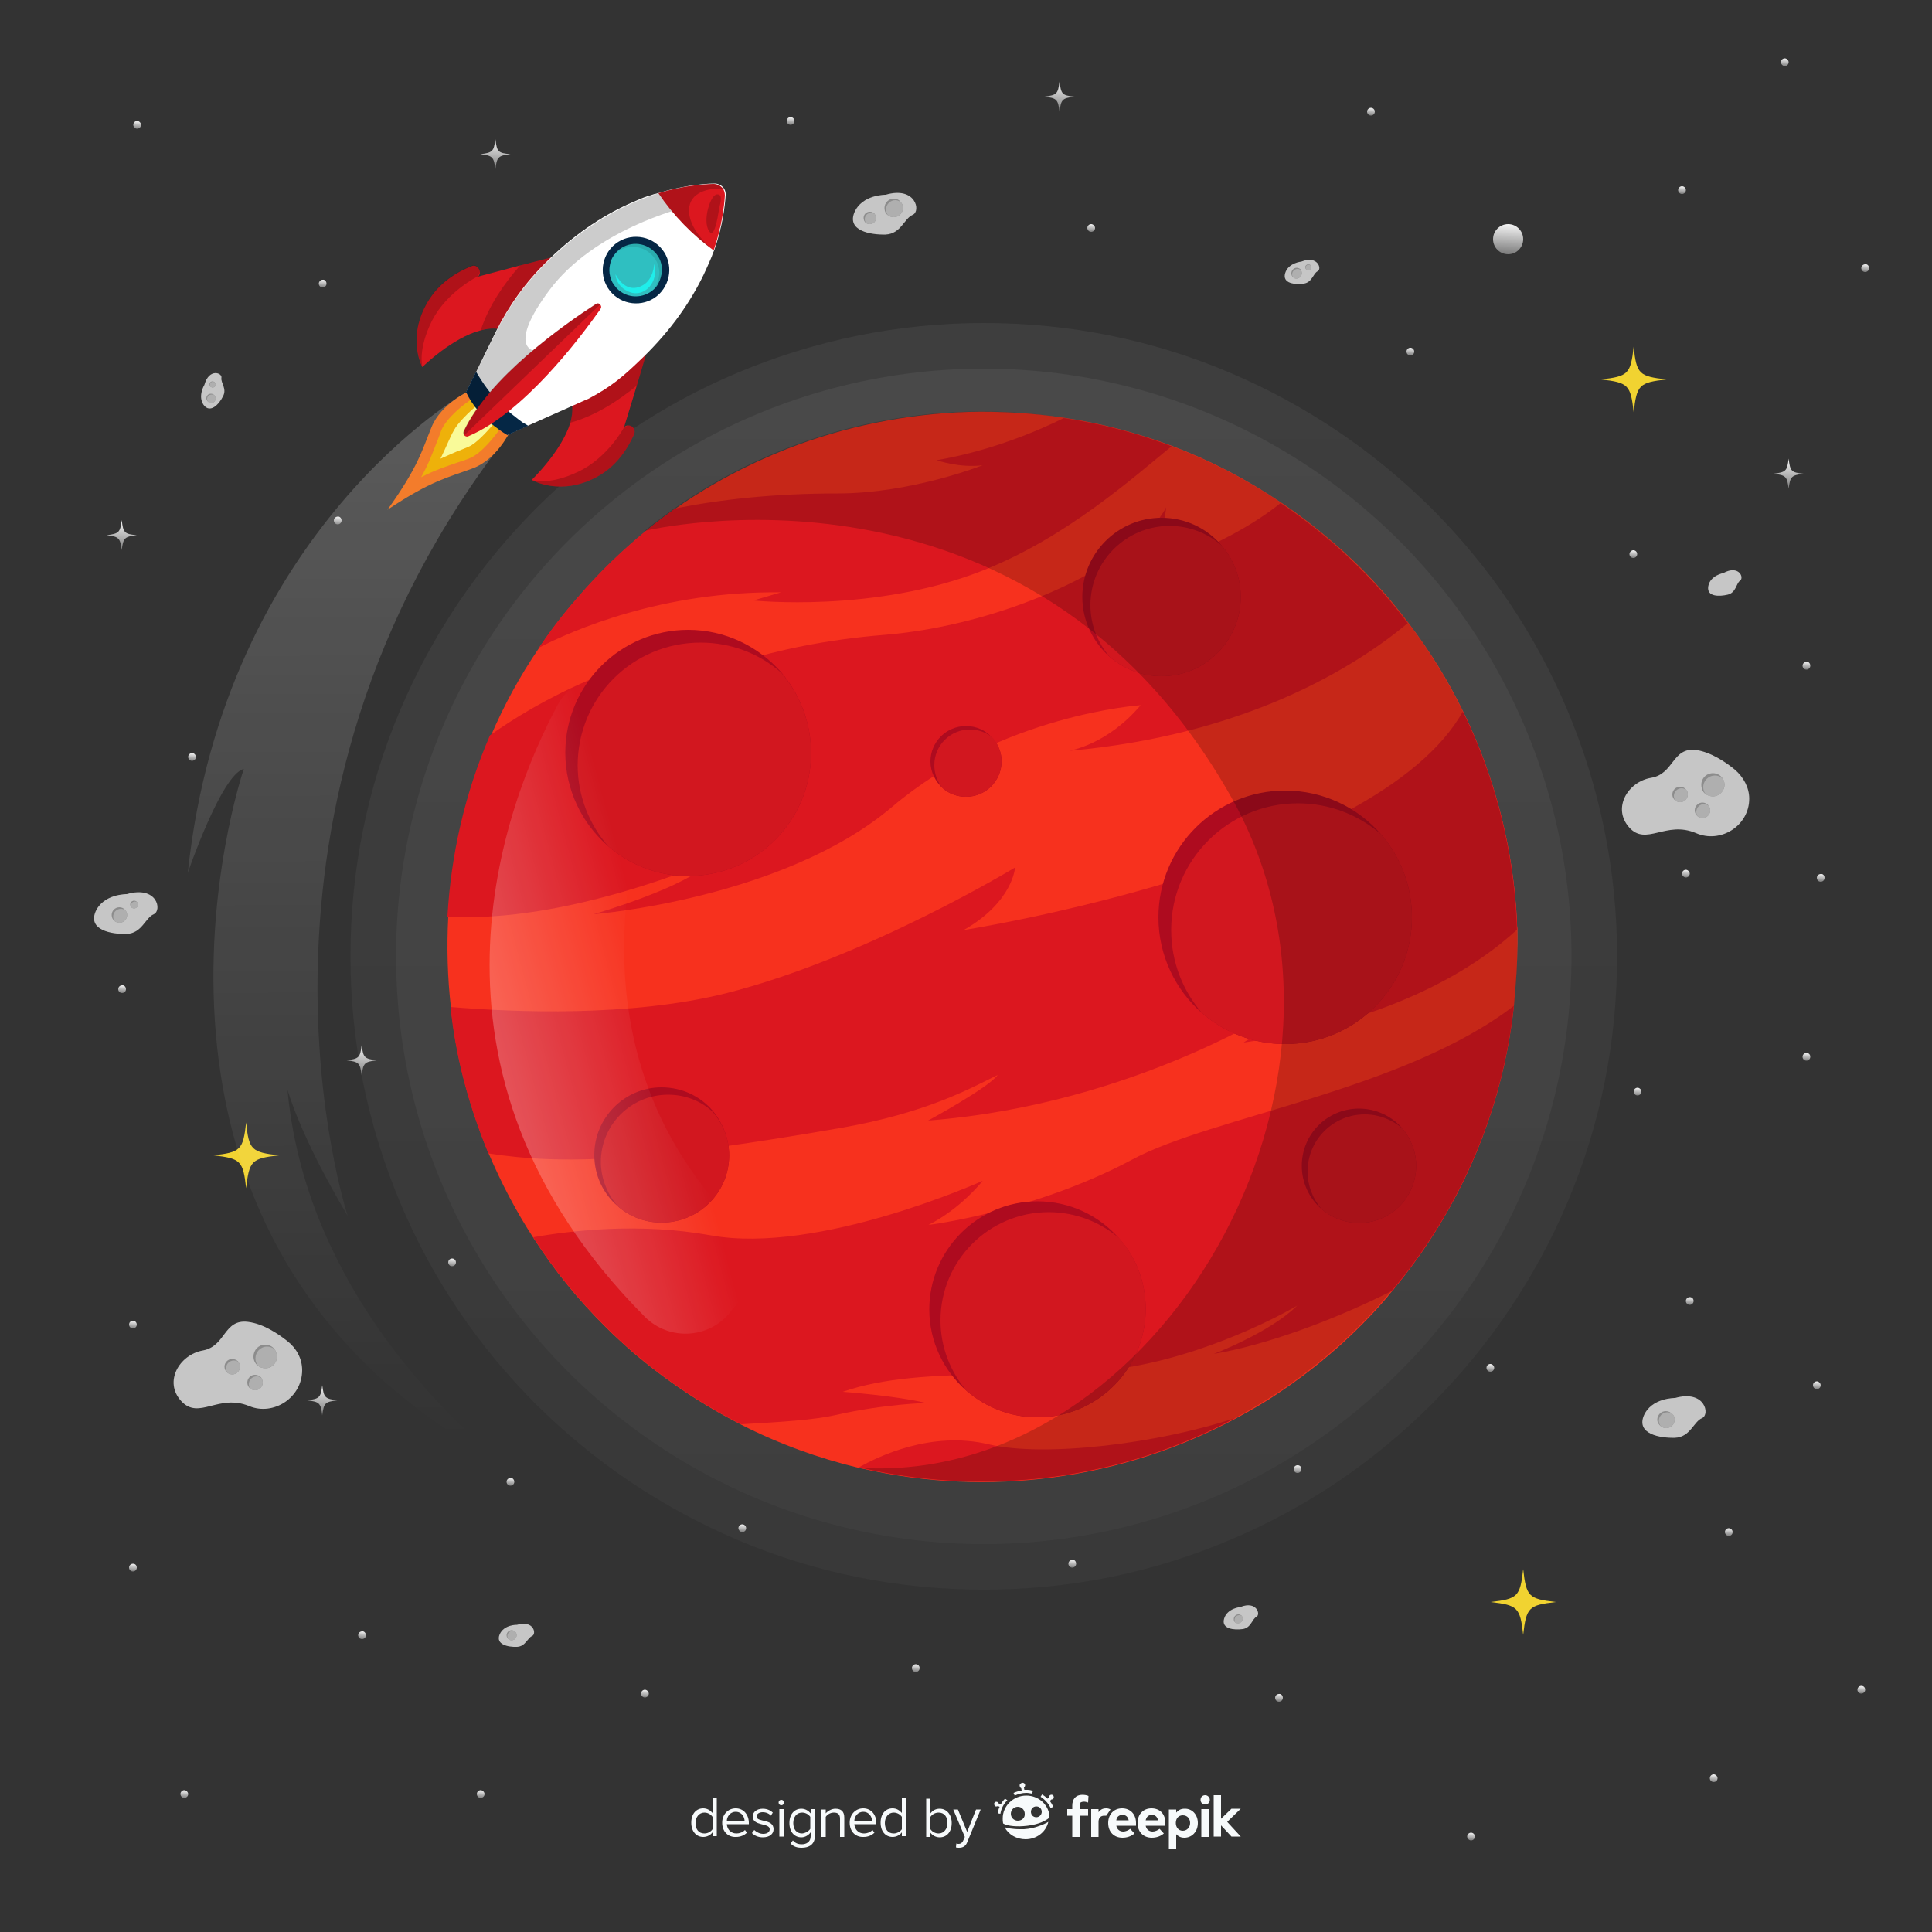 <?xml version="1.0" encoding="utf-8"?>
<!-- Generator: Adobe Illustrator 24.0.1, SVG Export Plug-In . SVG Version: 6.00 Build 0)  -->
<svg version="1.1" xmlns="http://www.w3.org/2000/svg" xmlns:xlink="http://www.w3.org/1999/xlink" x="0px" y="0px"
	 viewBox="0 0 500 500" style="enable-background:new 0 0 500 500;" xml:space="preserve">
<rect x="0" y="0" width="500" height="500" fill="#333333" stroke="none"/>
<style type="text/css">
	.st0{fill:url(#SVGID_1_);}
	.st1{fill:url(#SVGID_2_);}
	.st2{fill:url(#SVGID_3_);}
	.st3{fill:url(#SVGID_4_);}
	.st4{fill:url(#SVGID_5_);}
	.st5{fill:url(#SVGID_6_);}
	.st6{fill:url(#SVGID_7_);}
	.st7{fill:url(#SVGID_8_);}
	.st8{fill:url(#SVGID_9_);}
	.st9{fill:url(#SVGID_10_);}
	.st10{fill:url(#SVGID_11_);}
	.st11{fill:url(#SVGID_12_);}
	.st12{fill:url(#SVGID_13_);}
	.st13{fill:url(#SVGID_14_);}
	.st14{fill:url(#SVGID_15_);}
	.st15{fill:url(#SVGID_16_);}
	.st16{fill:url(#SVGID_17_);}
	.st17{fill:url(#SVGID_18_);}
	.st18{fill:url(#SVGID_19_);}
	.st19{fill:url(#SVGID_20_);}
	.st20{fill:url(#SVGID_21_);}
	.st21{fill:url(#SVGID_22_);}
	.st22{fill:url(#SVGID_23_);}
	.st23{fill:url(#SVGID_24_);}
	.st24{fill:url(#SVGID_25_);}
	.st25{fill:url(#SVGID_26_);}
	.st26{fill:url(#SVGID_27_);}
	.st27{fill:url(#SVGID_28_);}
	.st28{fill:url(#SVGID_29_);}
	.st29{fill:url(#SVGID_30_);}
	.st30{fill:url(#SVGID_31_);}
	.st31{fill:url(#SVGID_32_);}
	.st32{fill:url(#SVGID_33_);}
	.st33{fill:url(#SVGID_34_);}
	.st34{fill:url(#SVGID_35_);}
	.st35{fill:url(#SVGID_36_);}
	.st36{fill:url(#SVGID_37_);}
	.st37{fill:url(#SVGID_38_);}
	.st38{fill:url(#SVGID_39_);}
	.st39{fill:url(#SVGID_40_);}
	.st40{fill:#F1D331;}
	.st41{fill:url(#SVGID_41_);}
	.st42{fill:url(#SVGID_42_);}
	.st43{fill:url(#SVGID_43_);}
	.st44{fill:url(#SVGID_44_);}
	.st45{fill:url(#SVGID_45_);}
	.st46{fill:url(#SVGID_46_);}
	.st47{opacity:0.1;fill:url(#SVGID_47_);}
	.st48{opacity:0.1;fill:url(#SVGID_48_);}
	.st49{fill:#F7311E;}
	.st50{fill:#DC171F;}
	.st51{fill:#AE0B1F;}
	.st52{fill:#D2171F;}
	.st53{opacity:0.2;}
	.st54{opacity:0.8;fill:url(#SVGID_49_);}
	.st55{opacity:0.2;fill:url(#SVGID_50_);}
	.st56{fill:#F37C2B;}
	.st57{fill:#EEB10A;}
	.st58{fill:#F9FA99;}
	.st59{fill:#FFFFFF;}
	.st60{fill:#052745;}
	.st61{fill:#2FBFC1;}
	.st62{opacity:0.1;}
	.st63{fill:#1FEEEA;}
	.st64{fill:#C6C6C6;}
	.st65{fill:#8C8C8C;}
	.st66{fill:#AFAFAF;}
	.st67{fill:#F7FAFB;}
</style>
<g id="BACKGROUND_2">
</g>
<g id="BACKGROUND_1">
	<g>
		<linearGradient id="SVGID_1_" gradientUnits="userSpaceOnUse" x1="436.354" y1="224.931" x2="436.149" y2="228.413">
			<stop  offset="0" style="stop-color:#FFFFFF"/>
			<stop  offset="1" style="stop-color:#FFFFFF;stop-opacity:0"/>
		</linearGradient>
		<path class="st0" d="M437.3,226.1c0,0.6-0.5,1-1,1s-1-0.5-1-1c0-0.6,0.5-1,1-1S437.3,225.6,437.3,226.1z"/>
		<linearGradient id="SVGID_2_" gradientUnits="userSpaceOnUse" x1="423.818" y1="281.328" x2="423.613" y2="284.809">
			<stop  offset="0" style="stop-color:#FFFFFF"/>
			<stop  offset="1" style="stop-color:#FFFFFF;stop-opacity:0"/>
		</linearGradient>
		<path class="st1" d="M424.8,282.5c0,0.6-0.5,1-1,1c-0.6,0-1-0.5-1-1c0-0.6,0.5-1,1-1C424.3,281.5,424.8,282,424.8,282.5z"/>
		<linearGradient id="SVGID_3_" gradientUnits="userSpaceOnUse" x1="471.25" y1="225.964" x2="471.046" y2="229.446">
			<stop  offset="0" style="stop-color:#FFFFFF"/>
			<stop  offset="1" style="stop-color:#FFFFFF;stop-opacity:0"/>
		</linearGradient>
		<path class="st2" d="M472.2,227.2c0,0.6-0.5,1-1,1c-0.6,0-1-0.5-1-1c0-0.6,0.5-1,1-1C471.8,226.1,472.2,226.6,472.2,227.2z"/>
		<linearGradient id="SVGID_4_" gradientUnits="userSpaceOnUse" x1="467.563" y1="171.06" x2="467.359" y2="174.542">
			<stop  offset="0" style="stop-color:#FFFFFF"/>
			<stop  offset="1" style="stop-color:#FFFFFF;stop-opacity:0"/>
		</linearGradient>
		<path class="st3" d="M468.5,172.3c0,0.6-0.5,1-1,1c-0.6,0-1-0.5-1-1c0-0.6,0.5-1,1-1C468.1,171.2,468.5,171.7,468.5,172.3z"/>
		<linearGradient id="SVGID_5_" gradientUnits="userSpaceOnUse" x1="335.867" y1="378.98" x2="335.662" y2="382.461">
			<stop  offset="0" style="stop-color:#FFFFFF"/>
			<stop  offset="1" style="stop-color:#FFFFFF;stop-opacity:0"/>
		</linearGradient>
		<path class="st4" d="M336.8,380.2c0,0.6-0.5,1-1,1c-0.6,0-1-0.5-1-1c0-0.6,0.5-1,1-1C336.4,379.2,336.8,379.6,336.8,380.2z"/>
		<linearGradient id="SVGID_6_" gradientUnits="userSpaceOnUse" x1="380.704" y1="474.084" x2="380.5" y2="477.565">
			<stop  offset="0" style="stop-color:#FFFFFF"/>
			<stop  offset="1" style="stop-color:#FFFFFF;stop-opacity:0"/>
		</linearGradient>
		<path class="st5" d="M381.7,475.3c0,0.6-0.5,1-1,1s-1-0.5-1-1c0-0.6,0.5-1,1-1S381.7,474.7,381.7,475.3z"/>
		<linearGradient id="SVGID_7_" gradientUnits="userSpaceOnUse" x1="385.696" y1="352.828" x2="385.491" y2="356.31">
			<stop  offset="0" style="stop-color:#FFFFFF"/>
			<stop  offset="1" style="stop-color:#FFFFFF;stop-opacity:0"/>
		</linearGradient>
		<path class="st6" d="M386.7,354c0,0.6-0.5,1-1,1c-0.6,0-1-0.5-1-1c0-0.6,0.5-1,1-1C386.2,353,386.7,353.5,386.7,354z"/>
		<linearGradient id="SVGID_8_" gradientUnits="userSpaceOnUse" x1="447.396" y1="395.298" x2="447.191" y2="398.779">
			<stop  offset="0" style="stop-color:#FFFFFF"/>
			<stop  offset="1" style="stop-color:#FFFFFF;stop-opacity:0"/>
		</linearGradient>
		<path class="st7" d="M448.4,396.5c0,0.6-0.5,1-1,1s-1-0.5-1-1c0-0.6,0.5-1,1-1S448.4,395.9,448.4,396.5z"/>
		<linearGradient id="SVGID_9_" gradientUnits="userSpaceOnUse" x1="481.75" y1="436.095" x2="481.546" y2="439.577">
			<stop  offset="0" style="stop-color:#FFFFFF"/>
			<stop  offset="1" style="stop-color:#FFFFFF;stop-opacity:0"/>
		</linearGradient>
		<path class="st8" d="M482.7,437.3c0,0.6-0.5,1-1,1c-0.6,0-1-0.5-1-1c0-0.6,0.5-1,1-1C482.3,436.3,482.7,436.7,482.7,437.3z"/>
		<linearGradient id="SVGID_10_" gradientUnits="userSpaceOnUse" x1="437.387" y1="335.505" x2="437.183" y2="338.987">
			<stop  offset="0" style="stop-color:#FFFFFF"/>
			<stop  offset="1" style="stop-color:#FFFFFF;stop-opacity:0"/>
		</linearGradient>
		<path class="st9" d="M438.3,336.7c0,0.6-0.5,1-1,1c-0.6,0-1-0.5-1-1c0-0.6,0.5-1,1-1C437.9,335.7,438.3,336.1,438.3,336.7z"/>
		<linearGradient id="SVGID_11_" gradientUnits="userSpaceOnUse" x1="132.146" y1="382.271" x2="131.941" y2="385.753">
			<stop  offset="0" style="stop-color:#FFFFFF"/>
			<stop  offset="1" style="stop-color:#FFFFFF;stop-opacity:0"/>
		</linearGradient>
		<path class="st10" d="M133.1,383.5c0,0.6-0.5,1-1,1c-0.6,0-1-0.5-1-1c0-0.6,0.5-1,1-1C132.6,382.4,133.1,382.9,133.1,383.5z"/>
		<linearGradient id="SVGID_12_" gradientUnits="userSpaceOnUse" x1="166.898" y1="437.128" x2="166.693" y2="440.61">
			<stop  offset="0" style="stop-color:#FFFFFF"/>
			<stop  offset="1" style="stop-color:#FFFFFF;stop-opacity:0"/>
		</linearGradient>
		<path class="st11" d="M167.9,438.3c0,0.6-0.5,1-1,1c-0.6,0-1-0.5-1-1c0-0.6,0.5-1,1-1C167.4,437.3,167.9,437.8,167.9,438.3z"/>
		<linearGradient id="SVGID_13_" gradientUnits="userSpaceOnUse" x1="237.024" y1="430.498" x2="236.819" y2="433.98">
			<stop  offset="0" style="stop-color:#FFFFFF"/>
			<stop  offset="1" style="stop-color:#FFFFFF;stop-opacity:0"/>
		</linearGradient>
		<path class="st12" d="M238,431.7c0,0.6-0.5,1-1,1c-0.6,0-1-0.5-1-1c0-0.6,0.5-1,1-1C237.5,430.7,238,431.1,238,431.7z"/>
		<linearGradient id="SVGID_14_" gradientUnits="userSpaceOnUse" x1="93.727" y1="421.95" x2="93.522" y2="425.432">
			<stop  offset="0" style="stop-color:#FFFFFF"/>
			<stop  offset="1" style="stop-color:#FFFFFF;stop-opacity:0"/>
		</linearGradient>
		<path class="st13" d="M94.7,423.2c0,0.6-0.5,1-1,1c-0.6,0-1-0.5-1-1c0-0.6,0.5-1,1-1C94.2,422.1,94.7,422.6,94.7,423.2z"/>
		<linearGradient id="SVGID_15_" gradientUnits="userSpaceOnUse" x1="47.689" y1="463.14" x2="47.484" y2="466.622">
			<stop  offset="0" style="stop-color:#FFFFFF"/>
			<stop  offset="1" style="stop-color:#FFFFFF;stop-opacity:0"/>
		</linearGradient>
		<path class="st14" d="M48.7,464.3c0,0.6-0.5,1-1,1c-0.6,0-1-0.5-1-1c0-0.6,0.5-1,1-1C48.2,463.3,48.7,463.8,48.7,464.3z"/>
		<linearGradient id="SVGID_16_" gradientUnits="userSpaceOnUse" x1="124.404" y1="463.14" x2="124.199" y2="466.622">
			<stop  offset="0" style="stop-color:#FFFFFF"/>
			<stop  offset="1" style="stop-color:#FFFFFF;stop-opacity:0"/>
		</linearGradient>
		<path class="st15" d="M125.4,464.3c0,0.6-0.5,1-1,1c-0.6,0-1-0.5-1-1c0-0.6,0.5-1,1-1C124.9,463.3,125.4,463.8,125.4,464.3z"/>
		<linearGradient id="SVGID_17_" gradientUnits="userSpaceOnUse" x1="34.471" y1="341.616" x2="34.266" y2="345.098">
			<stop  offset="0" style="stop-color:#FFFFFF"/>
			<stop  offset="1" style="stop-color:#FFFFFF;stop-opacity:0"/>
		</linearGradient>
		<path class="st16" d="M35.4,342.8c0,0.6-0.5,1-1,1c-0.6,0-1-0.5-1-1c0-0.6,0.5-1,1-1C35,341.8,35.4,342.3,35.4,342.8z"/>
		<linearGradient id="SVGID_18_" gradientUnits="userSpaceOnUse" x1="34.471" y1="404.482" x2="34.266" y2="407.964">
			<stop  offset="0" style="stop-color:#FFFFFF"/>
			<stop  offset="1" style="stop-color:#FFFFFF;stop-opacity:0"/>
		</linearGradient>
		<path class="st17" d="M35.4,405.7c0,0.6-0.5,1-1,1c-0.6,0-1-0.5-1-1c0-0.6,0.5-1,1-1C35,404.7,35.4,405.1,35.4,405.7z"/>
		<linearGradient id="SVGID_19_" gradientUnits="userSpaceOnUse" x1="192.121" y1="394.264" x2="191.916" y2="397.746">
			<stop  offset="0" style="stop-color:#FFFFFF"/>
			<stop  offset="1" style="stop-color:#FFFFFF;stop-opacity:0"/>
		</linearGradient>
		<path class="st18" d="M193.1,395.5c0,0.6-0.5,1-1,1s-1-0.5-1-1c0-0.6,0.5-1,1-1S193.1,394.9,193.1,395.5z"/>
		<linearGradient id="SVGID_20_" gradientUnits="userSpaceOnUse" x1="365.002" y1="89.792" x2="364.797" y2="93.274">
			<stop  offset="0" style="stop-color:#FFFFFF"/>
			<stop  offset="1" style="stop-color:#FFFFFF;stop-opacity:0"/>
		</linearGradient>
		<path class="st19" d="M366,91c0,0.6-0.5,1-1,1c-0.6,0-1-0.5-1-1c0-0.6,0.5-1,1-1C365.5,90,366,90.4,366,91z"/>
		<linearGradient id="SVGID_21_" gradientUnits="userSpaceOnUse" x1="49.756" y1="194.725" x2="49.551" y2="198.207">
			<stop  offset="0" style="stop-color:#FFFFFF"/>
			<stop  offset="1" style="stop-color:#FFFFFF;stop-opacity:0"/>
		</linearGradient>
		<path class="st20" d="M50.7,195.9c0,0.6-0.5,1-1,1c-0.6,0-1-0.5-1-1c0-0.6,0.5-1,1-1C50.3,194.9,50.7,195.4,50.7,195.9z"/>
		<linearGradient id="SVGID_22_" gradientUnits="userSpaceOnUse" x1="149.516" y1="88.487" x2="149.311" y2="91.969">
			<stop  offset="0" style="stop-color:#FFFFFF"/>
			<stop  offset="1" style="stop-color:#FFFFFF;stop-opacity:0"/>
		</linearGradient>
		<path class="st21" d="M150.5,89.7c0,0.6-0.5,1-1,1c-0.6,0-1-0.5-1-1c0-0.6,0.5-1,1-1C150,88.7,150.5,89.1,150.5,89.7z"/>
		<linearGradient id="SVGID_23_" gradientUnits="userSpaceOnUse" x1="83.526" y1="72.174" x2="83.321" y2="75.656">
			<stop  offset="0" style="stop-color:#FFFFFF"/>
			<stop  offset="1" style="stop-color:#FFFFFF;stop-opacity:0"/>
		</linearGradient>
		<path class="st22" d="M84.5,73.4c0,0.6-0.5,1-1,1c-0.6,0-1-0.5-1-1s0.5-1,1-1C84,72.3,84.5,72.8,84.5,73.4z"/>
		<linearGradient id="SVGID_24_" gradientUnits="userSpaceOnUse" x1="204.59" y1="30.105" x2="204.385" y2="33.586">
			<stop  offset="0" style="stop-color:#FFFFFF"/>
			<stop  offset="1" style="stop-color:#FFFFFF;stop-opacity:0"/>
		</linearGradient>
		<path class="st23" d="M205.6,31.3c0,0.6-0.5,1-1,1c-0.6,0-1-0.5-1-1c0-0.6,0.5-1,1-1C205.1,30.3,205.6,30.7,205.6,31.3z"/>
		<linearGradient id="SVGID_25_" gradientUnits="userSpaceOnUse" x1="282.401" y1="57.819" x2="282.196" y2="61.3">
			<stop  offset="0" style="stop-color:#FFFFFF"/>
			<stop  offset="1" style="stop-color:#FFFFFF;stop-opacity:0"/>
		</linearGradient>
		<path class="st24" d="M283.4,59c0,0.6-0.5,1-1,1c-0.6,0-1-0.5-1-1c0-0.6,0.5-1,1-1C282.9,58,283.4,58.5,283.4,59z"/>
		<linearGradient id="SVGID_26_" gradientUnits="userSpaceOnUse" x1="435.321" y1="48.012" x2="435.116" y2="51.493">
			<stop  offset="0" style="stop-color:#FFFFFF"/>
			<stop  offset="1" style="stop-color:#FFFFFF;stop-opacity:0"/>
		</linearGradient>
		<path class="st25" d="M436.3,49.2c0,0.6-0.5,1-1,1c-0.6,0-1-0.5-1-1c0-0.6,0.5-1,1-1C435.8,48.2,436.3,48.6,436.3,49.2z"/>
		<linearGradient id="SVGID_27_" gradientUnits="userSpaceOnUse" x1="461.944" y1="14.941" x2="461.739" y2="18.423">
			<stop  offset="0" style="stop-color:#FFFFFF"/>
			<stop  offset="1" style="stop-color:#FFFFFF;stop-opacity:0"/>
		</linearGradient>
		<path class="st26" d="M462.9,16.1c0,0.6-0.5,1-1,1s-1-0.5-1-1c0-0.6,0.5-1,1-1S462.9,15.6,462.9,16.1z"/>
		<linearGradient id="SVGID_28_" gradientUnits="userSpaceOnUse" x1="482.784" y1="68.161" x2="482.579" y2="71.642">
			<stop  offset="0" style="stop-color:#FFFFFF"/>
			<stop  offset="1" style="stop-color:#FFFFFF;stop-opacity:0"/>
		</linearGradient>
		<path class="st27" d="M483.7,69.4c0,0.6-0.5,1-1,1c-0.6,0-1-0.5-1-1c0-0.6,0.5-1,1-1C483.3,68.3,483.7,68.8,483.7,69.4z"/>
		<linearGradient id="SVGID_29_" gradientUnits="userSpaceOnUse" x1="31.633" y1="254.757" x2="31.428" y2="258.239">
			<stop  offset="0" style="stop-color:#FFFFFF"/>
			<stop  offset="1" style="stop-color:#FFFFFF;stop-opacity:0"/>
		</linearGradient>
		<path class="st28" d="M32.6,256c0,0.6-0.5,1-1,1c-0.6,0-1-0.5-1-1c0-0.6,0.5-1,1-1C32.1,254.9,32.6,255.4,32.6,256z"/>
		<linearGradient id="SVGID_30_" gradientUnits="userSpaceOnUse" x1="422.784" y1="142.239" x2="422.579" y2="145.721">
			<stop  offset="0" style="stop-color:#FFFFFF"/>
			<stop  offset="1" style="stop-color:#FFFFFF;stop-opacity:0"/>
		</linearGradient>
		<path class="st29" d="M423.7,143.4c0,0.6-0.5,1-1,1c-0.6,0-1-0.5-1-1s0.5-1,1-1C423.3,142.4,423.7,142.9,423.7,143.4z"/>
		<linearGradient id="SVGID_31_" gradientUnits="userSpaceOnUse" x1="87.397" y1="133.463" x2="87.192" y2="136.944">
			<stop  offset="0" style="stop-color:#FFFFFF"/>
			<stop  offset="1" style="stop-color:#FFFFFF;stop-opacity:0"/>
		</linearGradient>
		<path class="st30" d="M88.4,134.7c0,0.6-0.5,1-1,1c-0.6,0-1-0.5-1-1c0-0.6,0.5-1,1-1C87.9,133.6,88.4,134.1,88.4,134.7z"/>
		<linearGradient id="SVGID_32_" gradientUnits="userSpaceOnUse" x1="467.563" y1="272.297" x2="467.359" y2="275.779">
			<stop  offset="0" style="stop-color:#FFFFFF"/>
			<stop  offset="1" style="stop-color:#FFFFFF;stop-opacity:0"/>
		</linearGradient>
		<path class="st31" d="M468.5,273.5c0,0.6-0.5,1-1,1c-0.6,0-1-0.5-1-1c0-0.6,0.5-1,1-1C468.1,272.5,468.5,272.9,468.5,273.5z"/>
		<linearGradient id="SVGID_33_" gradientUnits="userSpaceOnUse" x1="277.566" y1="403.449" x2="277.361" y2="406.93">
			<stop  offset="0" style="stop-color:#FFFFFF"/>
			<stop  offset="1" style="stop-color:#FFFFFF;stop-opacity:0"/>
		</linearGradient>
		<path class="st32" d="M278.5,404.7c0,0.6-0.5,1-1,1c-0.6,0-1-0.5-1-1c0-0.6,0.5-1,1-1C278.1,403.6,278.5,404.1,278.5,404.7z"/>
		<linearGradient id="SVGID_34_" gradientUnits="userSpaceOnUse" x1="330.997" y1="438.162" x2="330.792" y2="441.643">
			<stop  offset="0" style="stop-color:#FFFFFF"/>
			<stop  offset="1" style="stop-color:#FFFFFF;stop-opacity:0"/>
		</linearGradient>
		<path class="st33" d="M332,439.4c0,0.6-0.5,1-1,1c-0.6,0-1-0.5-1-1c0-0.6,0.5-1,1-1C331.5,438.3,332,438.8,332,439.4z"/>
		<linearGradient id="SVGID_35_" gradientUnits="userSpaceOnUse" x1="443.524" y1="459.038" x2="443.319" y2="462.52">
			<stop  offset="0" style="stop-color:#FFFFFF"/>
			<stop  offset="1" style="stop-color:#FFFFFF;stop-opacity:0"/>
		</linearGradient>
		<path class="st34" d="M444.5,460.2c0,0.6-0.5,1-1,1c-0.6,0-1-0.5-1-1c0-0.6,0.5-1,1-1C444,459.2,444.5,459.7,444.5,460.2z"/>
		<linearGradient id="SVGID_36_" gradientUnits="userSpaceOnUse" x1="470.217" y1="357.322" x2="470.012" y2="360.803">
			<stop  offset="0" style="stop-color:#FFFFFF"/>
			<stop  offset="1" style="stop-color:#FFFFFF;stop-opacity:0"/>
		</linearGradient>
		<path class="st35" d="M471.2,358.5c0,0.6-0.5,1-1,1c-0.6,0-1-0.5-1-1c0-0.6,0.5-1,1-1C470.7,357.5,471.2,358,471.2,358.5z"/>
		<linearGradient id="SVGID_37_" gradientUnits="userSpaceOnUse" x1="117.086" y1="325.541" x2="116.881" y2="329.022">
			<stop  offset="0" style="stop-color:#FFFFFF"/>
			<stop  offset="1" style="stop-color:#FFFFFF;stop-opacity:0"/>
		</linearGradient>
		<path class="st36" d="M118,326.7c0,0.6-0.5,1-1,1c-0.6,0-1-0.5-1-1c0-0.6,0.5-1,1-1C117.6,325.7,118,326.2,118,326.7z"/>
		<linearGradient id="SVGID_38_" gradientUnits="userSpaceOnUse" x1="354.821" y1="27.704" x2="354.616" y2="31.186">
			<stop  offset="0" style="stop-color:#FFFFFF"/>
			<stop  offset="1" style="stop-color:#FFFFFF;stop-opacity:0"/>
		</linearGradient>
		<path class="st37" d="M355.8,28.9c0,0.6-0.5,1-1,1c-0.6,0-1-0.5-1-1c0-0.6,0.5-1,1-1C355.3,27.9,355.8,28.3,355.8,28.9z"/>
		<linearGradient id="SVGID_39_" gradientUnits="userSpaceOnUse" x1="35.504" y1="31.138" x2="35.299" y2="34.62">
			<stop  offset="0" style="stop-color:#FFFFFF"/>
			<stop  offset="1" style="stop-color:#FFFFFF;stop-opacity:0"/>
		</linearGradient>
		<path class="st38" d="M36.5,32.3c0,0.6-0.5,1-1,1c-0.6,0-1-0.5-1-1c0-0.6,0.5-1,1-1C36,31.3,36.5,31.8,36.5,32.3z"/>
		<linearGradient id="SVGID_40_" gradientUnits="userSpaceOnUse" x1="128.469" y1="35.427" x2="127.703" y2="48.448">
			<stop  offset="0" style="stop-color:#FFFFFF"/>
			<stop  offset="1" style="stop-color:#FFFFFF;stop-opacity:0"/>
		</linearGradient>
		<path class="st39" d="M132.1,39.9c-3.2,0.4-3.5,0.7-3.9,3.9c-0.4-3.2-0.7-3.5-3.9-3.9c3.2-0.4,3.5-0.7,3.9-3.9
			C128.6,39.3,128.9,39.6,132.1,39.9z"/>
		<path class="st40" d="M72.2,299c-7.1,0.8-7.7,1.4-8.5,8.5c-0.8-7.1-1.4-7.7-8.5-8.5c7.1-0.8,7.7-1.4,8.5-8.5
			C64.4,297.6,65.1,298.2,72.2,299z"/>
		<path class="st40" d="M402.7,414.6c-7.1,0.8-7.7,1.4-8.5,8.5c-0.8-7.1-1.4-7.7-8.5-8.5c7.1-0.8,7.7-1.4,8.5-8.5
			C395,413.2,395.6,413.8,402.7,414.6z"/>
		<path class="st40" d="M431.3,98.2c-7.1,0.8-7.7,1.4-8.5,8.5c-0.8-7.1-1.4-7.7-8.5-8.5c7.1-0.8,7.7-1.4,8.5-8.5
			C423.5,96.8,424.2,97.4,431.3,98.2z"/>
		<linearGradient id="SVGID_41_" gradientUnits="userSpaceOnUse" x1="274.469" y1="20.531" x2="273.703" y2="33.552">
			<stop  offset="0" style="stop-color:#FFFFFF"/>
			<stop  offset="1" style="stop-color:#FFFFFF;stop-opacity:0"/>
		</linearGradient>
		<path class="st41" d="M278.1,25c-3.2,0.4-3.5,0.7-3.9,3.9c-0.4-3.2-0.7-3.5-3.9-3.9c3.2-0.4,3.5-0.7,3.9-3.9
			C274.6,24.4,274.9,24.7,278.1,25z"/>
		<linearGradient id="SVGID_42_" gradientUnits="userSpaceOnUse" x1="390.567" y1="57.355" x2="389.801" y2="70.376">
			<stop  offset="0" style="stop-color:#FFFFFF"/>
			<stop  offset="1" style="stop-color:#FFFFFF;stop-opacity:0"/>
		</linearGradient>
		<circle class="st42" cx="390.3" cy="61.9" r="3.9"/>
		<linearGradient id="SVGID_43_" gradientUnits="userSpaceOnUse" x1="31.827" y1="134.033" x2="31.061" y2="147.054">
			<stop  offset="0" style="stop-color:#FFFFFF"/>
			<stop  offset="1" style="stop-color:#FFFFFF;stop-opacity:0"/>
		</linearGradient>
		<path class="st43" d="M35.4,138.5c-3.2,0.4-3.5,0.7-3.9,3.9c-0.4-3.2-0.7-3.5-3.9-3.9c3.2-0.4,3.5-0.7,3.9-3.9
			C31.9,137.9,32.2,138.2,35.4,138.5z"/>
		<linearGradient id="SVGID_44_" gradientUnits="userSpaceOnUse" x1="83.72" y1="357.892" x2="82.954" y2="370.913">
			<stop  offset="0" style="stop-color:#FFFFFF"/>
			<stop  offset="1" style="stop-color:#FFFFFF;stop-opacity:0"/>
		</linearGradient>
		<path class="st44" d="M87.3,362.4c-3.2,0.4-3.5,0.7-3.9,3.9c-0.4-3.2-0.7-3.5-3.9-3.9c3.2-0.4,3.5-0.7,3.9-3.9
			C83.8,361.7,84.1,362,87.3,362.4z"/>
		<linearGradient id="SVGID_45_" gradientUnits="userSpaceOnUse" x1="93.921" y1="269.884" x2="93.155" y2="282.905">
			<stop  offset="0" style="stop-color:#FFFFFF"/>
			<stop  offset="1" style="stop-color:#FFFFFF;stop-opacity:0"/>
		</linearGradient>
		<path class="st45" d="M97.5,274.4c-3.2,0.4-3.5,0.7-3.9,3.9c-0.4-3.2-0.7-3.5-3.9-3.9c3.2-0.4,3.5-0.7,3.9-3.9
			C94,273.7,94.3,274,97.5,274.4z"/>
		<linearGradient id="SVGID_46_" gradientUnits="userSpaceOnUse" x1="463.172" y1="118.116" x2="462.406" y2="131.137">
			<stop  offset="0" style="stop-color:#FFFFFF"/>
			<stop  offset="1" style="stop-color:#FFFFFF;stop-opacity:0"/>
		</linearGradient>
		<path class="st46" d="M466.8,122.6c-3.2,0.4-3.5,0.7-3.9,3.9c-0.4-3.2-0.7-3.5-3.9-3.9c3.2-0.4,3.5-0.7,3.9-3.9
			C463.3,122,463.6,122.3,466.8,122.6z"/>
	</g>
	<g>
		<linearGradient id="SVGID_47_" gradientUnits="userSpaceOnUse" x1="254.636" y1="-432.515" x2="254.636" y2="727.641">
			<stop  offset="0" style="stop-color:#FFFFFF"/>
			<stop  offset="1" style="stop-color:#FFFFFF;stop-opacity:0"/>
		</linearGradient>
		<path class="st47" d="M254.6,411.4c-22.1,0-43.6-4.3-63.8-12.9c-19.5-8.3-37-20.1-52.1-35.1c-15-15-26.9-32.6-35.1-52.1
			c-8.5-20.2-12.9-41.7-12.9-63.8s4.3-43.6,12.9-63.8c8.3-19.5,20.1-37,35.1-52.1c15-15,32.6-26.9,52.1-35.1
			c20.2-8.5,41.7-12.9,63.8-12.9c22.1,0,43.6,4.3,63.8,12.9c19.5,8.3,37,20.1,52.1,35.1c15,15,26.9,32.6,35.1,52.1
			c8.5,20.2,12.9,41.7,12.9,63.8s-4.3,43.6-12.9,63.8c-8.3,19.5-20.1,37-35.1,52.1c-15,15-32.6,26.9-52.1,35.1
			C298.2,407.1,276.8,411.4,254.6,411.4z"/>
		<linearGradient id="SVGID_48_" gradientUnits="userSpaceOnUse" x1="254.636" y1="-383.749" x2="254.636" y2="693.214">
			<stop  offset="0" style="stop-color:#FFFFFF"/>
			<stop  offset="1" style="stop-color:#FFFFFF;stop-opacity:0"/>
		</linearGradient>
		<circle class="st48" cx="254.6" cy="247.5" r="152.1"/>
	</g>
	<g>
		<g>
			<g>
				<path class="st49" d="M392.2,255.7c-0.1,1.5-0.3,3-0.4,4.6c-2.2,20.5-9.1,40.8-20.7,59c-3.2,5.1-6.8,9.9-10.7,14.7
					c-0.4,0.5-0.9,1-1.3,1.6c-8.4,9.8-18,18.1-28.2,24.9c-3.5,2.4-7.2,4.5-10.9,6.5c-29.7,16-64.2,20.5-96.7,13.1l-0.1,0
					c-0.3-0.1-0.6-0.1-0.9-0.2c-10.4-2.5-20.7-6.2-30.5-11.2c-9.8-5-19.2-11.2-28-18.7c-2.4-2.1-4.7-4.2-6.9-6.4
					c-7.3-7.2-13.6-15-18.9-23.3c-4.5-6.9-8.3-14.2-11.5-21.7c-2.7-6.5-4.9-13.1-6.6-19.8c-1.5-6-2.6-12-3.2-18.1
					c-0.9-7.7-1.1-15.6-0.7-23.3c0.9-16,4.5-31.9,11-46.9c3.4-7.9,7.5-15.5,12.5-22.8c3-4.5,6.3-8.8,10-13
					c5.4-6.3,11.3-12,17.5-17.1c2.5-2.1,5.1-4,7.7-5.9c9.1-6.4,18.8-11.5,28.9-15.5c15.1-5.9,31.1-9.1,47.1-9.6
					c8.2-0.2,16.5,0.3,24.6,1.5c9.5,1.4,18.9,3.9,28,7.3c9.8,3.7,19.3,8.6,28.3,14.7c4.5,3,8.9,6.4,13.1,10
					c7.5,6.4,14.1,13.5,19.8,21.1c5.5,7.2,10.2,14.8,14.1,22.8c8.4,17.2,13.1,35.8,14,54.7c0,0,0,0,0,0.1c0,0.5,0,1,0.1,1.6
					C392.8,245.4,392.6,250.6,392.2,255.7z"/>
				<path class="st50" d="M295.2,182.5c0,0-36.1,2.4-64.3,26.3c-28.2,23.9-77.3,27.8-77.3,27.8s24.7-7.1,30.2-13.7
					c0,0-37.2,16.2-68,14.3c0.9-16,4.5-31.9,11-46.9c11.7-8.3,34.1-21.2,62.9-23.9c0,0-7.9,3.9-11.4,9.8c0.3-0.1,19.1-9.4,50.6-11.9
					c31.8-2.6,65.5-18.8,72.9-33c0,0-0.4,9.3-9.4,17.9c0.4-0.1,24-6.9,39-19c4.5,3,8.9,6.4,13.1,10c7.5,6.4,14.1,13.5,19.8,21.1
					c-13.7,11.4-41.8,28.9-87.5,33C277,194.2,286.6,192.7,295.2,182.5z"/>
				<path class="st50" d="M303.2,115.5c-9.7,7.9-27.3,23.7-49,32.2c-28,11-59.2,7.7-59.2,7.7l7.1-2.1c-30.7-0.4-54.1,9.9-62.6,14.3
					c3-4.5,6.3-8.8,10-13c5.4-6.3,11.3-12,17.5-17.1c2.5-2.1,5.1-4,7.7-5.9c11.4-2.3,25.4-3.9,42.1-3.9c19.1,0,37.5-7.3,37.5-7.3
					c-5.9,0.8-11.9-1.3-11.9-1.3c13.9-2.4,25.8-7.4,32.9-10.9C284.7,109.6,294.1,112,303.2,115.5z"/>
				<path class="st50" d="M332.9,259.9c0,0-38.8,25.9-92.7,30.1c0,0,15.8-8.6,18-11.8c-6.8,3.3-18.2,9.8-40.6,13.7
					c-50.7,8.8-71.8,9.6-91.2,6.6c-2.7-6.5-4.9-13.1-6.6-19.8c-1.5-6-2.6-12-3.2-18.1c16.7,1.4,46.5,2.6,71.1-3.5
					c36.3-9.1,75-32.6,75-32.6s-0.5,8.9-13.3,16.2c0,0,107-16.8,129.2-56.6c8.4,17.2,13.1,35.8,14,54.7c0,0,0,0,0,0.1
					c0,0.5,0,1,0.1,1.6c-9.8,9.1-30.9,23.5-70.8,29.3C321.7,269.6,335.5,262.4,332.9,259.9z"/>
				<path class="st50" d="M391.8,260.3c-2.2,20.5-9.1,40.8-20.7,59c-3.2,5.1-6.8,9.9-10.7,14.7c-15.5,7.8-32.8,14.1-46.3,16.4
					c0,0,14.5-5.5,21.6-12.5c-0.3,0.2-19.4,11.5-42.3,15.7c-23.1,4.3-54.1-0.8-75.3,6.6c0,0,13.7,1,21.6,2.9c0,0-10.6,0.2-23.4,3.1
					c-5.7,1.3-14.1,1.8-24.5,2.4c-9.8-5-19.2-11.2-28-18.7c-2.4-2.1-4.7-4.2-6.9-6.4c-7.3-7.2-13.6-15-18.9-23.3
					c10.1-1.8,27.7-3.8,45.9-0.5c27.9,5.1,70.4-14.1,70.4-14.1s-5.5,7.1-14,11.4c0,0,27.2-3.3,52.7-16.9
					C313.5,289,363.3,282.2,391.8,260.3z"/>
				<path class="st50" d="M319.9,366.9c-29.7,16-64.2,20.5-96.7,13.1l-0.1,0c-0.3-0.1-0.6-0.1-0.9-0.2c4.9-2.8,18.8-9.6,33.7-6
					C270.4,377.2,300,373.6,319.9,366.9z"/>
				<g>
					<path class="st51" d="M209.9,194.9c0,17.6-14.3,31.8-31.8,31.8c-8,0-15.2-2.9-20.8-7.8l0,0c-6.7-5.8-11-14.5-11-24.1
						c0-17.6,14.3-31.8,31.8-31.8c9.6,0,18.2,4.3,24.1,11c0,0,0,0,0,0C207,179.7,209.9,187,209.9,194.9z"/>
					<path class="st52" d="M209.9,194.9c0,17.6-14.3,31.8-31.8,31.8c-8,0-15.2-2.9-20.8-7.8l0,0c-4.8-5.6-7.8-12.9-7.8-20.8
						c0-17.6,14.2-31.8,31.8-31.8c8,0,15.3,2.9,20.9,7.8c0,0,0,0,0,0C207,179.7,209.9,187,209.9,194.9z"/>
				</g>
				<g>
					<path class="st51" d="M321.1,154.5c0,11.3-9.2,20.5-20.5,20.5c-5.1,0-9.8-1.9-13.4-5l0,0c-4.3-3.8-7.1-9.3-7.1-15.5
						c0-11.3,9.2-20.5,20.5-20.5c6.2,0,11.7,2.7,15.5,7.1c0,0,0,0,0,0C319.2,144.7,321.1,149.3,321.1,154.5z"/>
					<path class="st52" d="M321.1,154.5c0,11.3-9.2,20.5-20.5,20.5c-5.1,0-9.8-1.9-13.4-5l0,0c-3.1-3.6-5-8.3-5-13.4
						c0-11.3,9.2-20.5,20.5-20.5c5.1,0,9.8,1.9,13.4,5c0,0,0,0,0,0C319.2,144.7,321.1,149.3,321.1,154.5z"/>
				</g>
				<g>
					<path class="st51" d="M365.4,237.4c0,18.1-14.7,32.8-32.8,32.8c-8.2,0-15.7-3-21.5-8l0,0c-6.9-6-11.3-14.9-11.3-24.8
						c0-18.1,14.7-32.8,32.8-32.8c9.9,0,18.8,4.4,24.8,11.3c0,0,0,0,0,0C362.4,221.7,365.4,229.2,365.4,237.4z"/>
					<path class="st52" d="M365.4,237.4c0,18.1-14.7,32.8-32.8,32.8c-8.2,0-15.7-3-21.5-8l0,0c-5-5.8-8-13.3-8-21.5
						c0-18.1,14.7-32.8,32.8-32.8c8.2,0,15.7,3,21.5,8c0,0,0,0,0,0C362.4,221.7,365.4,229.2,365.4,237.4z"/>
				</g>
				<g>
					<path class="st51" d="M188.7,299c0,9.6-7.8,17.4-17.5,17.4c-4.4,0-8.4-1.6-11.4-4.3l0,0c-3.7-3.2-6-7.9-6-13.2
						c0-9.6,7.8-17.5,17.4-17.5c5.3,0,10,2.3,13.2,6c0,0,0,0,0,0C187.1,290.7,188.7,294.7,188.7,299z"/>
					<path class="st52" d="M188.7,299c0,9.6-7.8,17.4-17.5,17.4c-4.4,0-8.4-1.6-11.4-4.3l0,0c-2.6-3.1-4.3-7.1-4.3-11.4
						c0-9.6,7.8-17.4,17.4-17.4c4.4,0,8.4,1.6,11.4,4.3c0,0,0,0,0,0C187.1,290.7,188.7,294.7,188.7,299z"/>
				</g>
				<g>
					<path class="st51" d="M259.2,197c0,5.1-4.1,9.2-9.2,9.2c-2.3,0-4.4-0.8-6-2.2l0,0c-1.9-1.7-3.2-4.2-3.2-6.9
						c0-5.1,4.1-9.2,9.2-9.2c2.8,0,5.3,1.2,6.9,3.2c0,0,0,0,0,0C258.3,192.6,259.2,194.7,259.2,197z"/>
					<path class="st52" d="M259.2,197c0,5.1-4.1,9.2-9.2,9.2c-2.3,0-4.4-0.8-6-2.2l0,0c-1.4-1.6-2.2-3.7-2.2-6
						c0-5.1,4.1-9.2,9.2-9.2c2.3,0,4.4,0.8,6,2.2c0,0,0,0,0,0C258.3,192.6,259.2,194.7,259.2,197z"/>
				</g>
				<g>
					<path class="st51" d="M366.5,301.7c0,8.2-6.6,14.8-14.8,14.8c-3.7,0-7.1-1.4-9.7-3.6l0,0c-3.1-2.7-5.1-6.7-5.1-11.2
						c0-8.2,6.6-14.8,14.8-14.8c4.5,0,8.5,2,11.2,5.1c0,0,0,0,0,0C365.1,294.6,366.5,298,366.5,301.7z"/>
					<path class="st52" d="M366.5,301.7c0,8.2-6.6,14.8-14.8,14.8c-3.7,0-7.1-1.4-9.7-3.6l0,0c-2.2-2.6-3.6-6-3.6-9.7
						c0-8.2,6.6-14.8,14.8-14.8c3.7,0,7.1,1.4,9.7,3.6c0,0,0,0,0,0C365.1,294.6,366.5,298,366.5,301.7z"/>
				</g>
				<g>
					<path class="st51" d="M296.5,338.8c0,15.4-12.5,28-28,28c-7,0-13.4-2.6-18.3-6.8l0,0c-5.9-5.1-9.7-12.7-9.7-21.1
						c0-15.4,12.5-28,28-28c8.4,0,16,3.7,21.2,9.7c0,0,0,0,0,0C294,325.4,296.5,331.8,296.5,338.8z"/>
					<path class="st52" d="M296.5,338.8c0,15.4-12.5,28-28,28c-7,0-13.4-2.6-18.3-6.8l0,0c-4.2-4.9-6.8-11.3-6.8-18.3
						c0-15.4,12.5-28,28-28c7,0,13.4,2.6,18.3,6.8c0,0,0,0,0,0C294,325.4,296.5,331.8,296.5,338.8z"/>
				</g>
			</g>
			<path class="st53" d="M344.6,140.1c57.9,50,64.4,137.4,14.4,195.3c-34.7,40.2-87.5,55.6-135.9,44.5
				c76.4,4.1,137.3-99.4,95.6-173.5c-52.5-93.3-151.9-69-151.9-69C217.9,95.9,293,95.6,344.6,140.1z"/>
			
				<linearGradient id="SVGID_49_" gradientUnits="userSpaceOnUse" x1="307.624" y1="599.974" x2="260.529" y2="470.81" gradientTransform="matrix(-8.770000e-02 0.996 -0.996 -8.770000e-02 662.221 40.861)">
				<stop  offset="0" style="stop-color:#FFFFFF"/>
				<stop  offset="1" style="stop-color:#FFFFFF;stop-opacity:0"/>
			</linearGradient>
			<path class="st54" d="M144.4,182.3c-13.6,25.3-41,94.7,22.5,158.5c6.2,6.2,16.4,5.7,21.9-1l2.7-3.3c4.9-5.9,4.4-14.6-1.1-20
				c-16.3-15.9-43.6-54.6-19.1-122.2c3-8.3-1.9-17.4-10.4-19.4l0,0C154.4,173.4,147.6,176.4,144.4,182.3z"/>
		</g>
	</g>
	<g>
		
			<linearGradient id="SVGID_50_" gradientUnits="userSpaceOnUse" x1="82.896" y1="99.692" x2="99.727" y2="374.237" gradientTransform="matrix(0.998 5.670000e-02 -5.670000e-02 0.998 12.741 -6.32)">
			<stop  offset="0" style="stop-color:#FFFFFF"/>
			<stop  offset="0.347" style="stop-color:#FFFFFF;stop-opacity:0.622"/>
			<stop  offset="1" style="stop-color:#FFFFFF;stop-opacity:0"/>
		</linearGradient>
		<path class="st55" d="M120.7,101.5c0,0-62.7,35.4-72.1,124.4c0,0,8.7-25.5,14.5-26.9c0,0-42,122.7,68.1,180.2
			c0,0-51.4-37.3-56.8-97.2c0,0,3.2,11.9,15.6,32.7c0,0-34.7-105.1,42-202.7L120.7,101.5z"/>
		<g>
			<g>
				<path class="st56" d="M122.1,121.3c-6.2,2.3-10.4,3-21.8,10.6c0,0,0,0-0.1,0.1c0,0,0-0.1,0.1-0.1c8-11.2,8.9-15.3,11.4-21.4
					c2.5-6.1,9.7-9.3,9.7-9.3l5.6,5l0,0l4.8,5.8C131.8,112,128.4,119.1,122.1,121.3z"/>
				<path class="st57" d="M109,123.5c2-3.6,3-6.4,4.1-9.2c0.4-0.9,0.7-1.9,1.1-2.9c1.3-3.2,6.1-7.1,8.1-8.2l3.6,3.7l3.7,3.8
					c-1.3,1.9-5,6.8-8.3,8c-1,0.4-2,0.7-2.9,1C115.5,120.7,112.7,121.6,109,123.5z"/>
				<path class="st58" d="M114,118.7c0.7-1.4,1.3-2.8,1.9-4.1l0,0c0.5-1,0.9-2.1,1.5-3.1c1-2,4-4.9,6.3-6.8l4.4,4.6
					c-2.1,2.5-4.9,5.5-6.8,6.3c-1.1,0.5-2.2,0.9-3.2,1.3l0,0C116.8,117.5,115.5,118,114,118.7z"/>
			</g>
			<g>
				<path class="st50" d="M128.8,85.1c-1.4-0.2-2.9,0-4.4,0.4c-7.4,1.9-15.1,9.5-15.1,9.5s0,0,0,0c-0.1-0.2-4.1-7.6,1.4-16.9
					c2.9-4.9,7.5-7.7,11.3-9.2c0.7-0.3,1.3-0.1,1.7,0.4c0.3,0.3,0.5,0.7,0.5,1.2c0,0.4-0.2,0.8-0.5,1.1l10.9-2.9l8.2-2.1
					c0,0,0,0,0,0C138.6,75.5,128.8,85.1,128.8,85.1z"/>
				<path class="st53" d="M109.3,94.9c-0.1-0.2-4.1-7.6,1.4-16.9c2.9-4.9,7.5-7.7,11.3-9.2c0.7-0.3,1.3-0.1,1.7,0.4
					c0.3,0.3,0.5,0.7,0.5,1.2c-0.2,0.4-0.3,0.7-0.5,1.1c0,0-8,3.9-11.9,11.5C108.1,90.4,109.3,94.8,109.3,94.9z"/>
				<path class="st53" d="M128.8,85.1c-1.4-0.2-2.9,0-4.4,0.4c2.1-6.5,6.3-12.4,10.2-16.8l8.2-2.1c0,0,0,0,0,0
					C138.6,75.5,128.8,85.1,128.8,85.1z"/>
			</g>
			<g>
				<path class="st50" d="M148.1,105.1c0.1,1.4-0.1,2.9-0.5,4.3c-2.2,7.3-10,14.8-10,14.8s0,0,0,0c0.2,0.1,7.5,4.3,16.9-0.8
					c5-2.7,7.9-7.2,9.6-11c0.3-0.7,0.1-1.3-0.3-1.8c-0.3-0.3-0.7-0.5-1.2-0.5c-0.4,0-0.8,0.1-1.1,0.5l3.3-10.8l2.4-8.1c0,0,0,0,0,0
					C158,95.7,148.1,105.1,148.1,105.1z"/>
				<path class="st53" d="M137.6,124.2c0.2,0.1,7.5,4.3,16.9-0.8c5-2.7,7.9-7.2,9.6-11c0.3-0.7,0.1-1.3-0.3-1.8
					c-0.3-0.3-0.7-0.5-1.2-0.5c-0.4,0.1-0.7,0.3-1.1,0.5c0,0-4.2,7.9-11.9,11.5C142,125.7,137.7,124.3,137.6,124.2z"/>
				<path class="st53" d="M148.1,105.1c0.1,1.4-0.1,2.9-0.5,4.3c6.6-1.8,12.7-5.9,17.2-9.6l2.4-8.1c0,0,0,0,0,0
					C158,95.7,148.1,105.1,148.1,105.1z"/>
			</g>
			<path class="st59" d="M166.4,92.5c-2.5,2.4-4.5,4.3-6.7,6c-2.2,1.7-4.4,3.1-7.4,4.7c-0.1,0.1-0.2,0.1-0.3,0.1l-4.9,2.2l-5.4,2.4
				l-10.3,4.6l-10.7-11.1l0.6-1.2l4.4-9l2.6-5.3c3.3-6.7,7.8-13,13.3-18.3c0.2-0.2,0.3-0.3,0.5-0.5c7.5-7.3,15-11.9,21.7-14.8
				c0.5-0.2,0.9-0.4,1.4-0.6c1.1-0.5,2.2-0.9,3.3-1.2c0.5-0.2,0.9-0.3,1.4-0.4c0.2-0.1,0.5-0.1,0.7-0.2c2.9-0.9,5.5-1.4,7.8-1.8
				c2.7-0.4,4.9-0.6,6.5-0.6c1.7,0,3,1.3,2.9,3c-0.2,3-0.8,8-2.9,14.1c-0.1,0.2-0.2,0.5-0.3,0.7c-0.2,0.4-0.3,0.9-0.5,1.3
				c-0.4,1-0.9,2.1-1.4,3.2c-0.2,0.4-0.4,0.9-0.6,1.3C178.8,77.9,173.9,85.2,166.4,92.5z"/>
			<path class="st60" d="M136.7,110.2l-5.4,2.4c-0.6-0.4-1.2-0.7-1.7-1.1c-0.5-0.3-0.9-0.7-1.4-1c-1.6-1.2-3-2.5-4.3-4
				c-1.3-1.5-2.4-3.2-3.3-5l2.6-5.3c1.3,2.2,2.7,4.3,4.3,6.2c1.9,2.2,4.1,4.2,6.5,6c0.4,0.3,0.8,0.6,1.2,0.9
				C135.8,109.6,136.2,109.9,136.7,110.2z"/>
			<path class="st53" d="M124,106.5c-1.3-1.5-2.4-3.2-3.3-5l2.6-5.3l2.4-4.8l2.6-5.3c3.3-6.7,7.8-13,13.3-18.3
				c0.2-0.2,0.3-0.3,0.5-0.5c10.2-9.8,20.3-14.8,28.4-17.3c2.9-0.9,5.5-1.4,7.8-1.8c0.3,2,1.2,2.3-1.5,5.6c0,0-23,5.6-34.7,21.4
				c-10.7,14.4-4.1,15.5-4.1,15.5l-10.3,11.7L124,106.5z"/>
			<g>
				<path class="st50" d="M121.2,112.9c-0.4,0.2-0.8,0-1-0.2c-0.2-0.3-0.3-0.6-0.2-1c6.5-14,26-27.7,34.2-33
					c0.4-0.3,0.9-0.2,1.1,0.1c0.3,0.3,0.4,0.7,0.1,1.2C149.8,87.9,135.4,106.9,121.2,112.9z"/>
				<path class="st53" d="M155.3,78.8l-35.2,33.9c-0.2-0.3-0.3-0.6-0.2-1c6.5-14,26-27.7,34.2-33C154.6,78.4,155.1,78.5,155.3,78.8z
					"/>
			</g>
			<g>
				<g>
					<path class="st60" d="M170.6,76.1c-3.4,3.3-8.9,3.2-12.2-0.2c-3.3-3.4-3.2-8.9,0.2-12.2c3.4-3.3,8.9-3.2,12.2,0.2
						S174,72.7,170.6,76.1z"/>
					<path class="st61" d="M169.3,74.8C169.3,74.8,169.3,74.8,169.3,74.8c-2.8,2.6-7,2.5-9.6-0.1c0,0,0,0-0.1-0.1
						c-0.4-0.5-0.8-1-1.1-1.5c-0.5-1-0.8-2.1-0.8-3.1c0-0.9,0.2-1.9,0.5-2.7c0.3-0.8,0.9-1.6,1.6-2.3c2.7-2.6,7-2.5,9.6,0.2
						c0.7,0.7,1.2,1.5,1.5,2.3c0.3,0.9,0.5,1.8,0.4,2.7c-0.1,1.1-0.4,2.2-0.9,3.1C170.2,73.8,169.8,74.3,169.3,74.8z"/>
					<path class="st62" d="M170.5,73.3c0.6-1,0.9-2,0.9-3.1c0-0.9-0.1-1.9-0.4-2.7c-0.3-0.8-0.8-1.6-1.5-2.3
						c-2.6-2.7-6.9-2.8-9.6-0.2c-0.1,0.1-0.3,0.3-0.4,0.4c2.7-2.2,6.7-2,9.2,0.6c0.7,0.7,1.2,1.5,1.5,2.3c0.3,0.9,0.5,1.8,0.4,2.7
						c-0.1,1.1-0.4,2.2-0.9,3.1c-0.2,0.4-0.5,0.7-0.8,1.1c0.1-0.1,0.2-0.2,0.4-0.3c0,0,0,0,0.1-0.1
						C169.8,74.3,170.2,73.8,170.5,73.3z"/>
				</g>
				<path class="st63" d="M169.3,68.3c0,0-0.1,3.9-2.9,5.5c-3.1,1.8-5.6,0-7.1-2.8c0,0,0,3.2,3.7,4.6
					C166.7,77,170.6,73.1,169.3,68.3z"/>
			</g>
			<g>
				<path class="st50" d="M184.7,64.8c-5.6-4.1-10.4-9-14.3-14.8c6.2-1.9,11.3-2.3,14.2-2.4c1.1,0,1.9,0.5,2.5,1.2
					c0.3,0.5,0.5,1.1,0.5,1.8C187.4,53.6,186.8,58.6,184.7,64.8z"/>
				<path class="st53" d="M186.1,54.1c0.1-0.6,0.2-1,0.4-1.8c0.2-1.4,0-2-0.9-2c-1.7-0.1-3.9,6.8-2.1,9.5
					C184.8,61.9,185.7,56.6,186.1,54.1z"/>
				<path class="st53" d="M184.7,64.8c-5.6-4.1-10.4-9-14.3-14.8c6.2-1.9,11.3-2.3,14.2-2.4c1.1,0,1.9,0.5,2.5,1.2
					c-0.6,0-4.9-0.3-7.4,2.1C177,53.6,178,59.3,184.7,64.8z"/>
			</g>
		</g>
	</g>
	<g>
		<g>
			<path class="st64" d="M452.7,206.7c0-2.9-1.5-5.6-3.7-7.5c-2.3-1.9-6.1-4.5-10-5.1c-6.3-0.8-5.7,6.2-11.7,7.2s-10.1,7.8-5.7,12.8
				s9.5-1.8,17.3,1.5C445.3,218.4,452.7,213.7,452.7,206.7z"/>
			<g>
				<path class="st65" d="M446.3,203.1c0,1.6-1.4,3-3,3c-0.7,0-1.3-0.2-1.9-0.6c-0.7-0.5-1.1-1.4-1.1-2.4c0-1.7,1.3-3,3-3
					c0.9,0,1.8,0.4,2.3,1.1C446.1,201.7,446.3,202.4,446.3,203.1z"/>
				<path class="st66" d="M446.3,203.1c0,1.6-1.4,3-3,3c-0.7,0-1.3-0.2-1.9-0.6c-0.4-0.5-0.6-1.1-0.6-1.8c0-1.7,1.4-3,3-3
					c0.7,0,1.3,0.2,1.8,0.6C446.1,201.7,446.3,202.4,446.3,203.1z"/>
			</g>
			<g>
				<path class="st65" d="M436.8,205.6c0,1.1-0.9,2-2,2c-0.5,0-0.9-0.2-1.2-0.4c-0.5-0.4-0.8-0.9-0.8-1.6c0-1.1,0.9-2,2-2
					c0.6,0,1.2,0.3,1.5,0.7C436.7,204.7,436.8,205.1,436.8,205.6z"/>
				<path class="st66" d="M436.8,205.6c0,1.1-0.9,2-2,2c-0.5,0-0.9-0.2-1.2-0.4c-0.3-0.3-0.4-0.8-0.4-1.2c0-1.1,0.9-2,2-2
					c0.5,0,0.9,0.2,1.2,0.4C436.7,204.7,436.8,205.1,436.8,205.6z"/>
			</g>
			<g>
				<path class="st65" d="M442.6,209.7c0,1.1-0.9,2-2,2c-0.5,0-0.9-0.2-1.2-0.4c-0.5-0.4-0.8-0.9-0.8-1.6c0-1.1,0.9-2,2-2
					c0.6,0,1.2,0.3,1.5,0.7C442.4,208.8,442.6,209.2,442.6,209.7z"/>
				<path class="st66" d="M442.6,209.7c0,1.1-0.9,2-2,2c-0.5,0-0.9-0.2-1.2-0.4c-0.3-0.3-0.4-0.8-0.4-1.2c0-1.1,0.9-2,2-2
					c0.5,0,0.9,0.2,1.2,0.4C442.4,208.8,442.6,209.2,442.6,209.7z"/>
			</g>
		</g>
		<g>
			<path class="st64" d="M78.2,354.6c0-3-1.5-5.7-3.8-7.5c-2.4-1.9-6.2-4.5-10.2-5c-6.4-0.8-5.7,6.3-11.7,7.4
				c-6.1,1.1-10.2,8.1-5.6,13.1c4.6,5,9.6-2,17.6,1.3C70.8,366.5,78.2,361.7,78.2,354.6z"/>
			<g>
				<path class="st65" d="M71.7,351c0,1.7-1.3,3.1-3,3.1c-0.7,0-1.4-0.2-1.9-0.6c-0.7-0.5-1.2-1.4-1.2-2.4c0-1.7,1.3-3.1,3-3.1
					c1,0,1.8,0.4,2.4,1.1C71.4,349.6,71.6,350.3,71.7,351z"/>
				<path class="st66" d="M71.7,351c0,1.7-1.3,3.1-3,3.1c-0.7,0-1.4-0.2-1.9-0.6c-0.4-0.5-0.7-1.2-0.7-1.9c0-1.7,1.3-3.1,3-3.1
					c0.7,0,1.3,0.2,1.9,0.6C71.4,349.6,71.6,350.3,71.7,351z"/>
			</g>
			<g>
				<path class="st65" d="M62.1,353.7c0,1.1-0.9,2-2,2c-0.5,0-0.9-0.2-1.2-0.4c-0.5-0.4-0.8-0.9-0.8-1.6c0-1.1,0.9-2,2-2
					c0.6,0,1.2,0.3,1.6,0.7C61.9,352.8,62.1,353.2,62.1,353.7z"/>
				<path class="st66" d="M62.1,353.7c0,1.1-0.9,2-2,2c-0.5,0-0.9-0.2-1.2-0.4c-0.3-0.3-0.4-0.8-0.4-1.2c0-1.1,0.9-2,2-2
					c0.5,0,0.9,0.1,1.2,0.4C61.9,352.8,62.1,353.2,62.1,353.7z"/>
			</g>
			<g>
				<path class="st65" d="M68,357.8c0,1.1-0.9,2-2,2c-0.5,0-0.9-0.2-1.2-0.4c-0.5-0.4-0.8-0.9-0.8-1.6c0-1.1,0.9-2,2-2
					c0.6,0,1.2,0.3,1.6,0.7C67.8,356.9,68,357.3,68,357.8z"/>
				<path class="st66" d="M68,357.8c0,1.1-0.9,2-2,2c-0.5,0-0.9-0.2-1.2-0.4c-0.3-0.3-0.4-0.8-0.4-1.2c0-1.1,0.9-2,2-2
					c0.5,0,0.9,0.1,1.2,0.4C67.8,356.9,68,357.3,68,357.8z"/>
			</g>
		</g>
		<g>
			<path class="st64" d="M32.8,231.4c0,0-6.1-0.1-8.1,4.6c-1.9,4.7,4.1,5.8,8.1,5.7c4-0.2,4.8-4.2,7-5.1
				C42,235.6,40.7,229.1,32.8,231.4z"/>
			<g>
				<path class="st65" d="M32.9,236.8c0,1.1-0.9,2-2,2c-0.5,0-0.9-0.2-1.2-0.4c-0.5-0.4-0.8-0.9-0.8-1.6c0-1.1,0.9-2,2-2
					c0.6,0,1.2,0.3,1.5,0.7C32.7,235.9,32.9,236.3,32.9,236.8z"/>
				<path class="st66" d="M32.9,236.8c0,1.1-0.9,2-2,2c-0.5,0-0.9-0.2-1.2-0.4c-0.3-0.3-0.4-0.8-0.4-1.2c0-1.1,0.9-2,2-2
					c0.5,0,0.9,0.2,1.2,0.4C32.7,235.9,32.9,236.3,32.9,236.8z"/>
			</g>
			<g>
				<path class="st65" d="M35.7,234.1c0,0.6-0.5,1-1,1c-0.2,0-0.5-0.1-0.6-0.2c-0.2-0.2-0.4-0.5-0.4-0.8c0-0.6,0.5-1,1-1
					c0.3,0,0.6,0.1,0.8,0.4C35.6,233.6,35.7,233.9,35.7,234.1z"/>
				<path class="st66" d="M35.7,234.1c0,0.6-0.5,1-1,1c-0.2,0-0.5-0.1-0.6-0.2c-0.1-0.2-0.2-0.4-0.2-0.6c0-0.6,0.5-1,1-1
					c0.2,0,0.5,0.1,0.6,0.2C35.6,233.6,35.7,233.9,35.7,234.1z"/>
			</g>
		</g>
		<g>
			<path class="st64" d="M229.2,50.4c0,0-6.1-0.1-8.1,4.6c-1.9,4.7,4.1,5.8,8.1,5.7c4-0.2,4.8-4.2,7-5.1
				C238.4,54.7,237,48.1,229.2,50.4z"/>
			<g>
				<path class="st65" d="M226.7,56.4c0,0.9-0.7,1.6-1.6,1.6c-0.4,0-0.7-0.1-1-0.3c-0.4-0.3-0.6-0.8-0.6-1.3c0-0.9,0.7-1.6,1.6-1.6
					c0.5,0,1,0.2,1.3,0.6C226.5,55.7,226.7,56,226.7,56.4z"/>
				<path class="st66" d="M226.7,56.4c0,0.9-0.7,1.6-1.6,1.6c-0.4,0-0.7-0.1-1-0.3c-0.2-0.3-0.3-0.6-0.3-1c0-0.9,0.7-1.6,1.6-1.6
					c0.4,0,0.7,0.1,1,0.3C226.5,55.7,226.7,56,226.7,56.4z"/>
			</g>
			<g>
				<path class="st65" d="M233.7,53.8c0,1.3-1.1,2.4-2.4,2.4c-0.6,0-1.1-0.2-1.5-0.5c-0.6-0.4-0.9-1.1-0.9-1.9
					c0-1.3,1.1-2.4,2.4-2.4c0.7,0,1.4,0.3,1.8,0.9C233.5,52.7,233.7,53.2,233.7,53.8z"/>
				<path class="st66" d="M233.7,53.8c0,1.3-1.1,2.4-2.4,2.4c-0.6,0-1.1-0.2-1.5-0.5c-0.3-0.4-0.5-0.9-0.5-1.5
					c0-1.3,1.1-2.4,2.4-2.4c0.5,0,1,0.2,1.4,0.5C233.5,52.7,233.7,53.2,233.7,53.8z"/>
			</g>
		</g>
		<g>
			<path class="st64" d="M133.8,420.5c0,0-3.4-0.1-4.5,2.5c-1.1,2.6,2.2,3.3,4.5,3.2c2.2-0.1,2.7-2.3,3.9-2.8
				C138.9,422.9,138.2,419.2,133.8,420.5z"/>
			<g>
				<path class="st65" d="M133.7,423.2c0,0.7-0.6,1.3-1.3,1.3c-0.3,0-0.6-0.1-0.8-0.3c-0.3-0.2-0.5-0.6-0.5-1c0-0.7,0.6-1.3,1.3-1.3
					c0.4,0,0.8,0.2,1,0.5C133.6,422.6,133.7,422.8,133.7,423.2z"/>
				<path class="st66" d="M133.7,423.2c0,0.7-0.6,1.3-1.3,1.3c-0.3,0-0.6-0.1-0.8-0.3c-0.2-0.2-0.3-0.5-0.3-0.8
					c0-0.7,0.6-1.3,1.3-1.3c0.3,0,0.6,0.1,0.8,0.3C133.6,422.6,133.7,422.8,133.7,423.2z"/>
			</g>
		</g>
		<g>
			<path class="st64" d="M52.9,99.6c0,0-1.8,2.9-0.2,5.2c1.7,2.3,4-0.2,5-2.2c1.1-2-0.6-3.5-0.4-4.8C57.6,96.5,54.1,95.2,52.9,99.6z
				"/>
			<g>
				<path class="st65" d="M55.8,103.1c0,0.7-0.5,1.2-1.2,1.2c-0.3,0-0.5-0.1-0.7-0.3c-0.3-0.2-0.5-0.6-0.5-0.9
					c0-0.7,0.5-1.2,1.2-1.2c0.4,0,0.7,0.2,0.9,0.4C55.7,102.6,55.8,102.9,55.8,103.1z"/>
				<path class="st66" d="M55.8,103.1c0,0.7-0.5,1.2-1.2,1.2c-0.3,0-0.5-0.1-0.7-0.3c-0.2-0.2-0.3-0.5-0.3-0.7
					c0-0.7,0.5-1.2,1.2-1.2c0.3,0,0.5,0.1,0.7,0.2C55.7,102.6,55.8,102.9,55.8,103.1z"/>
			</g>
			<g>
				<path class="st65" d="M55.8,99.5c0,0.4-0.3,0.8-0.8,0.8c-0.2,0-0.3-0.1-0.5-0.2c-0.2-0.1-0.3-0.4-0.3-0.6c0-0.4,0.3-0.8,0.8-0.8
					c0.2,0,0.5,0.1,0.6,0.3C55.7,99.2,55.8,99.3,55.8,99.5z"/>
				<path class="st66" d="M55.8,99.5c0,0.4-0.3,0.8-0.8,0.8c-0.2,0-0.3-0.1-0.5-0.2c-0.1-0.1-0.2-0.3-0.2-0.5c0-0.4,0.3-0.8,0.8-0.8
					c0.2,0,0.3,0.1,0.5,0.2C55.7,99.2,55.8,99.3,55.8,99.5z"/>
			</g>
		</g>
		<path class="st64" d="M446,148.3c0,0-3.4,0.6-3.9,3.4c-0.5,2.8,2.9,2.7,5,2.2c2.2-0.5,2.2-2.9,3.2-3.6
			C451.5,149.5,450,146.1,446,148.3z"/>
		<g>
			<path class="st64" d="M433.5,361.8c0,0-6.1-0.1-8.1,4.6c-1.9,4.7,4.1,5.8,8.1,5.7c4-0.2,4.8-4.2,7-5.1
				C442.6,366.1,441.3,359.6,433.5,361.8z"/>
			<g>
				<path class="st65" d="M433.4,367.4c0,1.2-1,2.2-2.2,2.2c-0.5,0-1-0.2-1.4-0.5c-0.5-0.4-0.9-1-0.9-1.7c0-1.2,1-2.2,2.2-2.2
					c0.7,0,1.3,0.3,1.7,0.8C433.3,366.4,433.4,366.9,433.4,367.4z"/>
				<path class="st66" d="M433.4,367.4c0,1.2-1,2.2-2.2,2.2c-0.5,0-1-0.2-1.4-0.5c-0.3-0.4-0.5-0.9-0.5-1.4c0-1.2,1-2.2,2.2-2.2
					c0.5,0,1,0.2,1.4,0.5C433.3,366.4,433.4,366.9,433.4,367.4z"/>
			</g>
		</g>
		<g>
			<path class="st64" d="M321,415.9c0,0-3.4,0.3-4.2,3c-0.8,2.7,2.6,3,4.8,2.7c2.2-0.3,2.4-2.6,3.6-3.2
				C326.3,417.8,325.2,414.2,321,415.9z"/>
			<g>
				<path class="st65" d="M321.6,418.9c0,0.6-0.5,1.2-1.2,1.2c-0.3,0-0.5-0.1-0.7-0.2c-0.3-0.2-0.4-0.5-0.4-0.9
					c0-0.6,0.5-1.2,1.2-1.2c0.4,0,0.7,0.2,0.9,0.4C321.5,418.4,321.6,418.6,321.6,418.9z"/>
				<path class="st66" d="M321.6,418.9c0,0.6-0.5,1.2-1.2,1.2c-0.3,0-0.5-0.1-0.7-0.2c-0.2-0.2-0.2-0.4-0.2-0.7
					c0-0.6,0.5-1.2,1.2-1.2c0.3,0,0.5,0.1,0.7,0.2C321.5,418.4,321.6,418.6,321.6,418.9z"/>
			</g>
		</g>
		<g>
			<path class="st64" d="M336.8,67.7c0,0-3.4,0.3-4.2,3c-0.8,2.7,2.6,3,4.8,2.7c2.2-0.3,2.4-2.6,3.6-3.2S341,66,336.8,67.7z"/>
			<g>
				<path class="st65" d="M336.9,70.7c0,0.7-0.6,1.4-1.4,1.4c-0.3,0-0.6-0.1-0.8-0.3c-0.3-0.2-0.5-0.6-0.5-1.1
					c0-0.7,0.6-1.4,1.4-1.4c0.4,0,0.8,0.2,1.1,0.5C336.8,70.1,336.9,70.4,336.9,70.7z"/>
				<path class="st66" d="M336.9,70.7c0,0.7-0.6,1.4-1.4,1.4c-0.3,0-0.6-0.1-0.8-0.3c-0.2-0.2-0.3-0.5-0.3-0.8
					c0-0.7,0.6-1.4,1.4-1.4c0.3,0,0.6,0.1,0.8,0.3C336.8,70.1,336.9,70.4,336.9,70.7z"/>
			</g>
			<g>
				<path class="st65" d="M339.4,69.2c0,0.5-0.4,0.8-0.8,0.8c-0.2,0-0.4-0.1-0.5-0.2c-0.2-0.2-0.3-0.4-0.3-0.6
					c0-0.5,0.4-0.8,0.8-0.8c0.3,0,0.5,0.1,0.6,0.3C339.3,68.8,339.4,69,339.4,69.2z"/>
				<path class="st66" d="M339.4,69.2c0,0.5-0.4,0.8-0.8,0.8c-0.2,0-0.4-0.1-0.5-0.2c-0.1-0.1-0.2-0.3-0.2-0.5
					c0-0.5,0.4-0.8,0.8-0.8c0.2,0,0.4,0.1,0.5,0.2C339.3,68.8,339.4,69,339.4,69.2z"/>
			</g>
		</g>
	</g>
</g>
<g id="DESIGNED_BY_FREEPIK">
	<g>
		<g id="XMLID_1_">
			<g id="XMLID_20_">
				<path id="XMLID_28_" class="st67" d="M260.1,465.5c-0.4,0.4-0.8,0.9-1.1,1.5l-0.5-0.2c-0.1-0.3-0.3-0.5-0.7-0.5
					c-0.3,0-0.6,0.3-0.5,0.7s0.3,0.6,0.7,0.5c0.1,0,0.1,0,0.2-0.1l0.5,0.2c-0.3,0.6-0.4,1.1-0.5,1.7l0.7,0.1
					c0.2-1.3,0.8-2.5,1.8-3.5L260.1,465.5z"/>
				<path id="XMLID_27_" class="st67" d="M265.6,463.2c-0.2,0-0.3,0-0.5,0l-0.1-0.6c0.2-0.1,0.3-0.4,0.3-0.6c0-0.4-0.4-0.7-0.8-0.6
					s-0.7,0.4-0.6,0.8c0,0.3,0.2,0.5,0.4,0.6l0.1,0.6c-0.7,0.1-1.4,0.3-2.1,0.6l0.3,0.7c0.9-0.4,1.9-0.7,3-0.7c0.5,0,1,0.1,1.5,0.2
					l0.2-0.7C266.7,463.2,266.1,463.2,265.6,463.2z"/>
				<path id="XMLID_26_" class="st67" d="M272.2,465.7c0.3,0,0.6-0.3,0.5-0.7c0-0.3-0.3-0.6-0.7-0.5c-0.3,0-0.5,0.3-0.5,0.6
					l-0.4,0.4c-0.4-0.4-0.9-0.8-1.4-1.1l-0.4,0.6c1.1,0.7,2,1.7,2.6,2.9l0.7-0.3c-0.3-0.6-0.6-1.1-0.9-1.5l0.4-0.4
					C272.1,465.7,272.1,465.7,272.2,465.7z"/>
				<path id="XMLID_25_" class="st67" d="M265,473.4c-0.4,0-0.8,0-1.2,0c-0.9,0-1.7-0.1-2.5-0.2c-0.4-0.1-0.8-0.2-1.3-0.3
					c1,1.9,3.1,3.1,5.4,3.1c2.9,0,5.3-1.9,5.9-4.5c-0.7,0.4-1.5,0.8-2.5,1.1C267.8,473,266.5,473.3,265,473.4z"/>
				<path id="XMLID_21_" class="st67" d="M265.6,464.7c-3.4,0-6.1,2.7-6.1,5.9c0,0.4,0,0.8,0.1,1.3c0.7,0.5,2.7,0.9,5.3,0.7
					c2.9-0.2,5.3-1,6.7-2.2c0-0.2,0-0.4,0-0.6C271.2,466.9,268.7,464.7,265.6,464.7z M263.4,471.2c-1,0-1.8-0.8-1.8-1.8
					c0-1,0.8-1.8,1.8-1.8c1,0,1.8,0.8,1.8,1.8C265.3,470.4,264.5,471.2,263.4,471.2z M268.2,470.3c-0.8,0-1.4-0.6-1.4-1.4
					s0.6-1.4,1.4-1.4c0.8,0,1.4,0.6,1.4,1.4S268.9,470.3,268.2,470.3z"/>
			</g>
			<path id="XMLID_18_" class="st67" d="M281.6,466.5c-0.3-0.1-0.8-0.3-1.4-0.2c-0.6,0.1-0.8,0.3-0.8,1v0.9h2.2v1.7h-2.2v5.5h-1.9
				v-5.5h-1.3v-1.7h1.3v-0.9c0-1.7,0.9-2.8,2.6-2.8c0.6,0,1.2,0.1,1.6,0.3L281.6,466.5z"/>
			<path id="XMLID_16_" class="st67" d="M286.3,469.9c-0.2,0-0.4,0-0.5,0c-0.9,0-1.5,0.5-1.5,1.6v3.9h-1.9v-7.2h1.9v0.8
				c0.5-0.7,1.1-1,2-1c0.4,0,0.8,0.1,1.1,0.3L286.3,469.9z"/>
			<path id="XMLID_13_" class="st67" d="M294,471.8c0,0.2,0,0.5,0,0.7h-5.1c0.2,1,0.9,1.5,1.8,1.5c0.6,0,1.3-0.3,1.8-0.7l1.1,1.2
				c-0.8,0.7-1.9,1.1-3.1,1.1c-2.2,0-3.7-1.5-3.7-3.8c0-2.3,1.5-3.8,3.6-3.8C292.5,468,294,469.5,294,471.8z M288.9,471.1h3.2
				c-0.2-0.9-0.7-1.4-1.6-1.4C289.6,469.7,289,470.2,288.9,471.1z"/>
			<path id="XMLID_10_" class="st67" d="M301.6,471.8c0,0.2,0,0.5,0,0.7h-5.1c0.2,1,0.9,1.5,1.8,1.5c0.6,0,1.3-0.3,1.8-0.7l1.1,1.2
				c-0.8,0.7-1.9,1.1-3.1,1.1c-2.2,0-3.7-1.5-3.7-3.8c0-2.3,1.5-3.8,3.6-3.8C300.2,468,301.6,469.5,301.6,471.8z M296.5,471.1h3.2
				c-0.2-0.9-0.7-1.4-1.6-1.4C297.2,469.7,296.7,470.2,296.5,471.1z"/>
			<path id="XMLID_7_" class="st67" d="M310,471.8c0,2.2-1.5,3.8-3.5,3.8c-1,0-1.6-0.4-2.1-0.9v3.7h-1.9v-10.1h1.9v0.8
				c0.5-0.6,1.2-1,2.1-1C308.5,468,310,469.6,310,471.8z M304.3,471.8c0,1.1,0.7,2,1.8,2c1.1,0,1.9-0.9,1.9-2c0-1.1-0.7-2-1.9-2
				C305,469.8,304.3,470.6,304.3,471.8z"/>
			<path id="XMLID_4_" class="st67" d="M313.1,465.8c0,0.7-0.5,1.2-1.2,1.2c-0.7,0-1.2-0.5-1.2-1.2c0-0.7,0.5-1.2,1.2-1.2
				C312.5,464.6,313.1,465.1,313.1,465.8z M312.8,475.4h-1.9v-7.2h1.9V475.4z"/>
			<path id="XMLID_2_" class="st67" d="M316,470.7l2.7-2.6h2.4l-3.5,3.4l3.5,3.8h-2.4l-2.7-2.9v2.9h-1.9v-10.7h1.9V470.7z"/>
		</g>
		<g>
			<path class="st67" d="M184.4,475.3v-1.1c-0.5,0.7-1.4,1.2-2.4,1.2c-1.8,0-3.1-1.4-3.1-3.7c0-2.3,1.3-3.7,3.1-3.7
				c1,0,1.8,0.5,2.4,1.2v-3.8h1.1v9.8H184.4z M184.4,473.4v-3.2c-0.4-0.6-1.2-1.1-2.1-1.1c-1.4,0-2.3,1.2-2.3,2.7
				c0,1.6,0.8,2.7,2.3,2.7C183.2,474.5,184,474,184.4,473.4z"/>
			<path class="st67" d="M186.9,471.7c0-2.1,1.5-3.7,3.5-3.7c2.1,0,3.4,1.7,3.4,3.8v0.3h-5.7c0.1,1.3,1,2.4,2.5,2.4
				c0.8,0,1.6-0.3,2.2-0.9l0.5,0.7c-0.7,0.7-1.7,1.1-2.8,1.1C188.4,475.5,186.9,474,186.9,471.7z M190.4,468.9
				c-1.5,0-2.3,1.3-2.3,2.4h4.6C192.7,470.3,192,468.9,190.4,468.9z"/>
			<path class="st67" d="M194.6,474.4l0.6-0.8c0.5,0.5,1.4,1,2.3,1c1.1,0,1.7-0.5,1.7-1.2c0-1.7-4.4-0.7-4.4-3.3c0-1.1,1-2,2.6-2
				c1.2,0,2.1,0.5,2.6,1l-0.5,0.8c-0.4-0.5-1.2-0.9-2.1-0.9c-1,0-1.6,0.5-1.6,1.1c0,1.6,4.4,0.5,4.4,3.3c0,1.2-1,2.1-2.8,2.1
				C196.3,475.5,195.3,475.1,194.6,474.4z"/>
			<path class="st67" d="M201.5,466.5c0-0.4,0.3-0.7,0.7-0.7c0.4,0,0.7,0.3,0.7,0.7c0,0.4-0.3,0.7-0.7,0.7
				C201.8,467.2,201.5,466.9,201.5,466.5z M201.7,475.3v-7.1h1.1v7.1H201.7z"/>
			<path class="st67" d="M204.6,477.1l0.6-0.8c0.6,0.7,1.3,1,2.3,1c1.2,0,2.3-0.6,2.3-2.1v-1c-0.5,0.7-1.4,1.3-2.4,1.3
				c-1.8,0-3.1-1.4-3.1-3.7c0-2.3,1.3-3.7,3.1-3.7c1,0,1.8,0.5,2.4,1.2v-1.1h1.1v6.9c0,2.3-1.6,3.1-3.4,3.1
				C206.2,478.2,205.4,477.9,204.6,477.1z M209.7,473.3v-3.1c-0.4-0.6-1.2-1.1-2.1-1.1c-1.4,0-2.3,1.1-2.3,2.7
				c0,1.6,0.8,2.7,2.3,2.7C208.5,474.4,209.3,473.9,209.7,473.3z"/>
			<path class="st67" d="M217.4,475.3v-4.6c0-1.2-0.6-1.6-1.6-1.6c-0.9,0-1.7,0.5-2.1,1.1v5.2h-1.1v-7.1h1.1v1
				c0.5-0.6,1.5-1.2,2.5-1.2c1.5,0,2.3,0.7,2.3,2.3v5H217.4z"/>
			<path class="st67" d="M219.9,471.7c0-2.1,1.5-3.7,3.5-3.7c2.1,0,3.4,1.7,3.4,3.8v0.3h-5.7c0.1,1.3,1,2.4,2.5,2.4
				c0.8,0,1.6-0.3,2.2-0.9l0.5,0.7c-0.7,0.7-1.7,1.1-2.8,1.1C221.4,475.5,219.9,474,219.9,471.7z M223.4,468.9
				c-1.5,0-2.3,1.3-2.3,2.4h4.6C225.7,470.3,225,468.9,223.4,468.9z"/>
			<path class="st67" d="M233.4,475.3v-1.1c-0.5,0.7-1.4,1.2-2.4,1.2c-1.8,0-3.1-1.4-3.1-3.7c0-2.3,1.3-3.7,3.1-3.7
				c1,0,1.8,0.5,2.4,1.2v-3.8h1.1v9.8H233.4z M233.4,473.4v-3.2c-0.4-0.6-1.2-1.1-2.1-1.1c-1.4,0-2.3,1.2-2.3,2.7
				c0,1.6,0.8,2.7,2.3,2.7C232.1,474.5,233,474,233.4,473.4z"/>
			<path class="st67" d="M239.7,475.3v-9.8h1.1v3.8c0.6-0.8,1.4-1.2,2.4-1.2c1.8,0,3.1,1.5,3.1,3.7c0,2.3-1.3,3.7-3.1,3.7
				c-1,0-1.9-0.5-2.4-1.2v1.1H239.7z M242.9,474.5c1.4,0,2.3-1.2,2.3-2.7c0-1.6-0.8-2.7-2.3-2.7c-0.9,0-1.7,0.5-2.1,1.1v3.2
				C241.2,474,242,474.5,242.9,474.5z"/>
			<path class="st67" d="M247.5,477.1c0.2,0.1,0.4,0.1,0.6,0.1c0.5,0,0.8-0.2,1.1-0.7l0.5-1.1l-3-7.1h1.2l2.4,5.8l2.3-5.8h1.2
				l-3.5,8.5c-0.4,1-1.1,1.4-2.1,1.4c-0.2,0-0.6,0-0.8-0.1L247.5,477.1z"/>
		</g>
	</g>
</g>
</svg>
